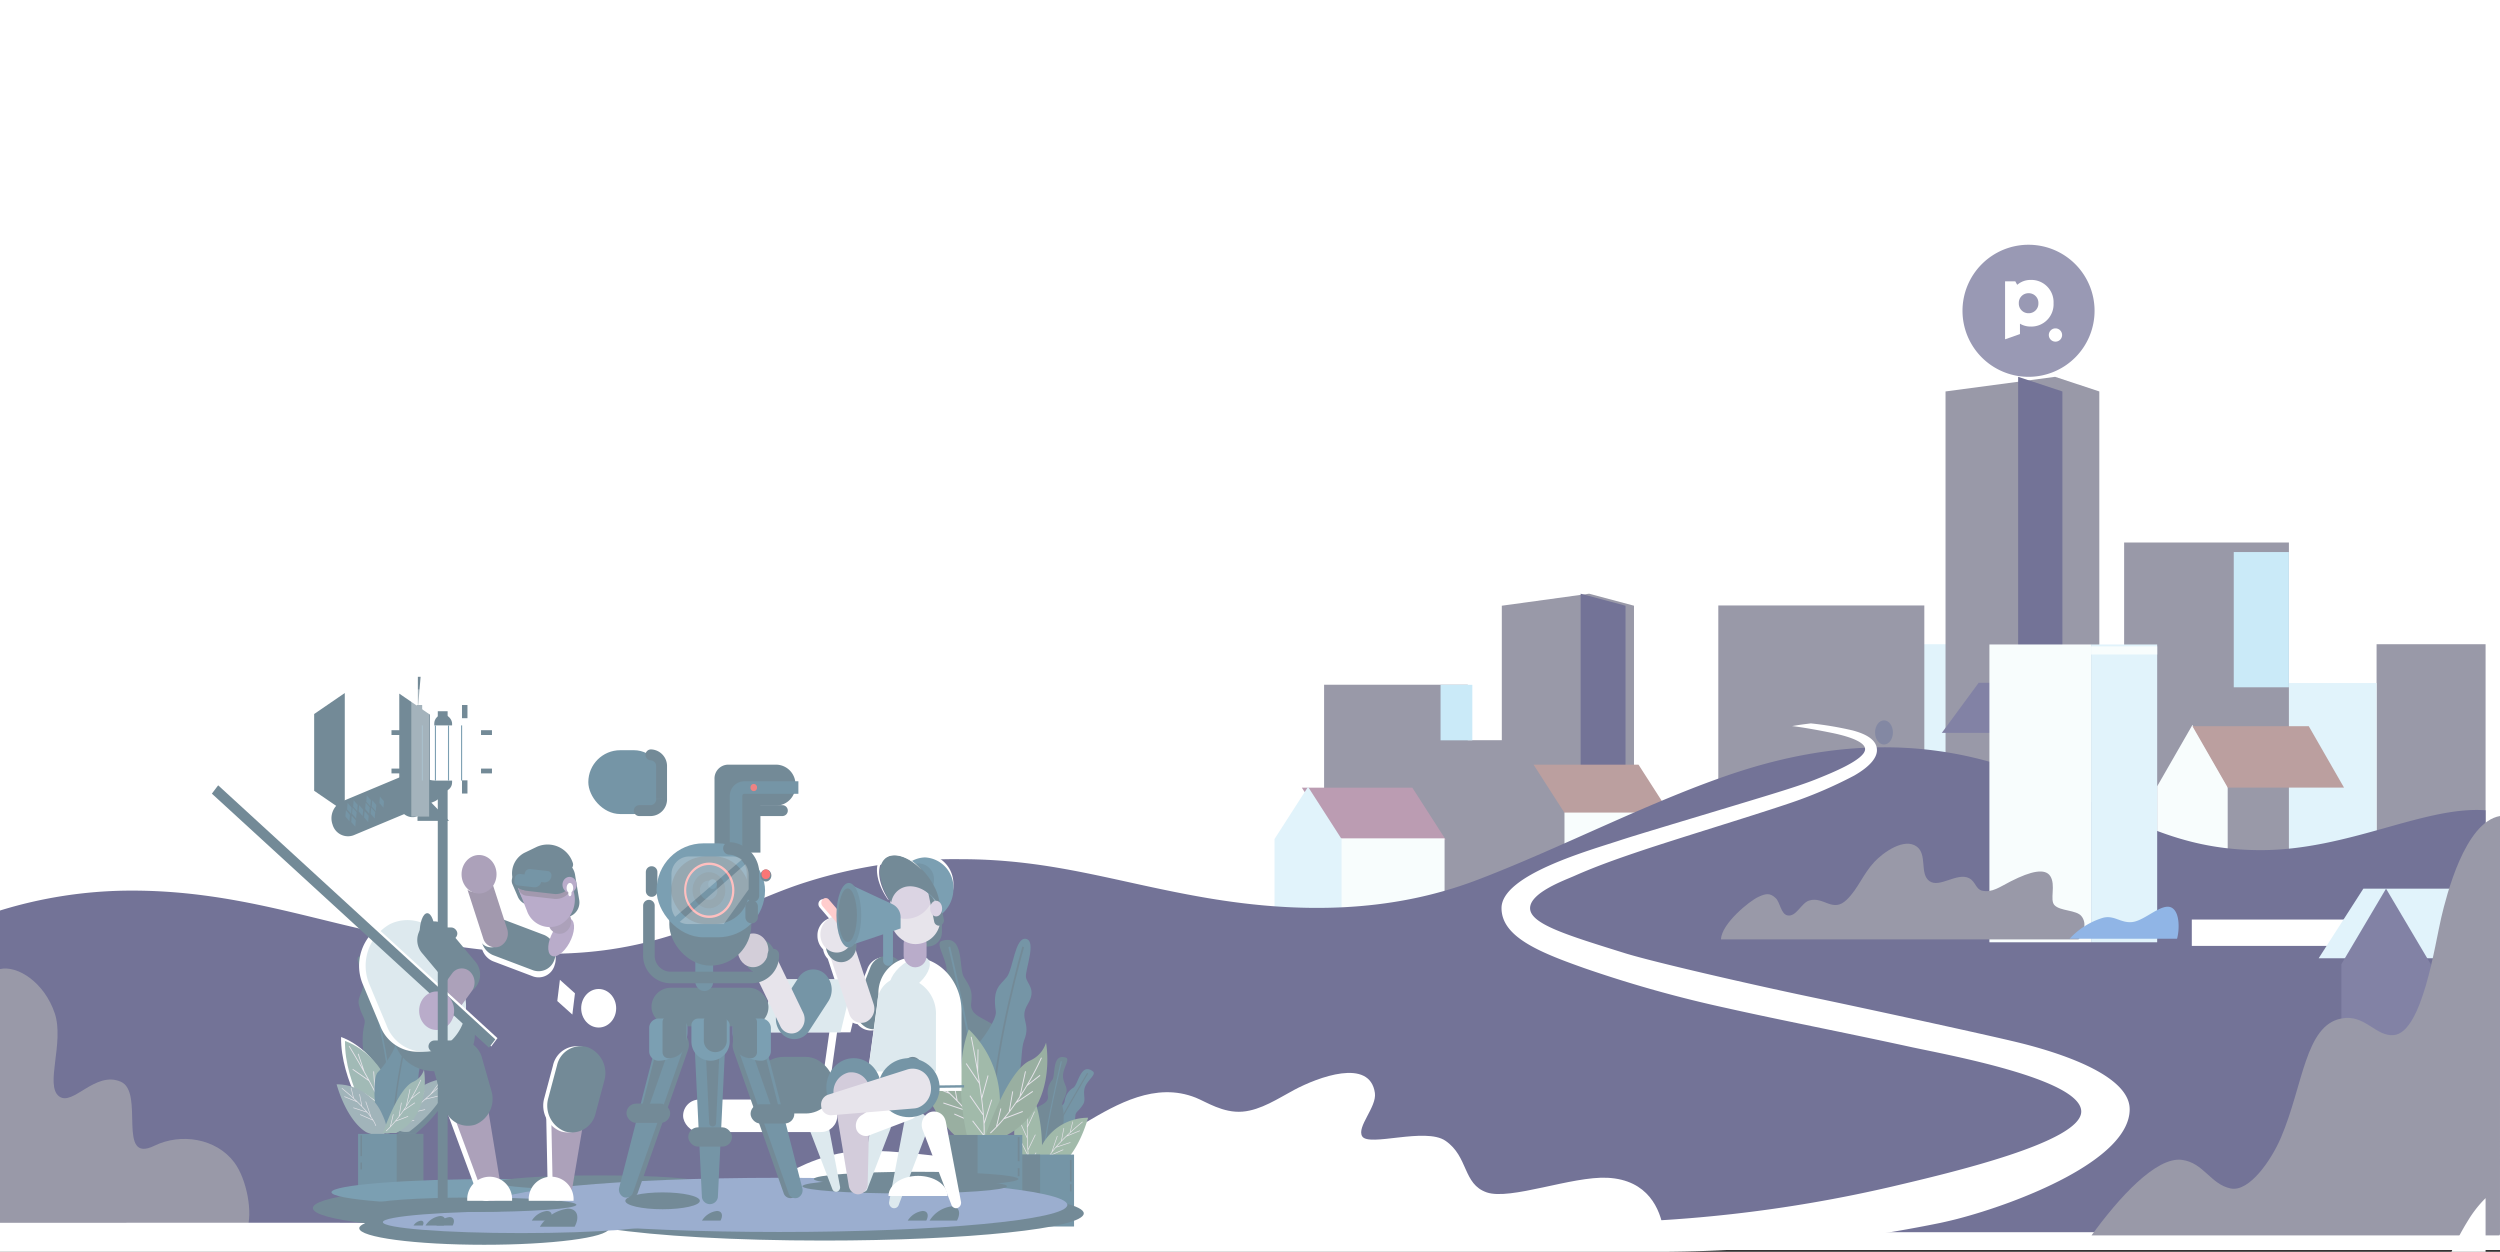 <svg xmlns="http://www.w3.org/2000/svg" width="400" height="200.292" viewBox="0 0 400 200.292">
  <rect x="0" y="0" width="400" height="200.292" fill="#333333" stroke="none"/>
  <defs>
    <linearGradient id="linear-gradient" x1="0.144" y1="0.845" x2="1.423" y2="-0.832" gradientUnits="objectBoundingBox">
      <stop offset="0" stop-color="#ec7b35"/>
      <stop offset="1" stop-color="#fa9c55"/>
    </linearGradient>
  </defs>
  <g id="Group_100972" transform="translate(-8434 -6514)">
    <rect id="Rectangle_8263" width="400" height="200" transform="translate(8434 6514)" fill="#fff"/>
    <g id="Group_100651" transform="translate(8434 6574.292)">
      <path id="Path_376775" d="M944.246,449.514v21.52H938.8v-8.88H915.811v45.81h49.583V449.514l-7.176-1.921Z" transform="translate(-703.956 -412.892)" fill="#464662"/>
      <path id="Path_376776" d="M1089.827,507.965h-7.176V447.593l7.176,1.921Z" transform="translate(-829.747 -412.892)" fill="#010143"/>
      <rect id="Rectangle_7884" width="5.084" height="8.88" transform="translate(230.488 49.279)" fill="#a0d9f2"/>
      <path id="Path_376777" d="M1075.6,561.765h-16.794l-5.092-7.93h16.794Z" transform="translate(-808.342 -491.775)" fill="#845151"/>
      <path id="Path_376778" d="M917.76,576.641H900.082l-5.36-8.347H912.4Z" transform="translate(-686.427 -502.557)" fill="#844c73"/>
      <rect id="Rectangle_7885" width="17.677" height="15.566" transform="translate(213.456 73.844)" fill="#f2fbfc"/>
      <path id="Path_376779" d="M878.993,568.293l-5.36,8.347v15.566h10.721V576.64Z" transform="translate(-669.705 -502.695)" fill="#c8e9f7"/>
      <rect id="Rectangle_7886" width="16.794" height="19.739" transform="translate(250.317 69.72)" fill="#f2fbfc"/>
      <rect id="Rectangle_7887" width="17.44" height="52.13" transform="translate(380.254 42.783)" fill="#464662"/>
      <rect id="Rectangle_7888" width="14.03" height="45.81" transform="translate(366.224 48.994)" fill="#c8e9f7"/>
      <rect id="Rectangle_7889" width="26.364" height="68.752" transform="translate(339.861 26.509)" fill="#464662"/>
      <rect id="Rectangle_7890" width="6.168" height="52.13" transform="translate(313.019 94.913) rotate(180)" fill="#c8e9f7"/>
      <path id="Path_376780" d="M1499.7,529.664l-5.643,9.824v24.744h11.285V539.487Z" transform="translate(-1148.91 -473.97)" fill="#f2fbfc"/>
      <rect id="Rectangle_7891" width="32.962" height="58.451" transform="translate(274.93 36.583)" fill="#464662"/>
      <path id="Path_376781" d="M1337.581,312.33l17.527-2.339,7.078,2.339v93.785h-24.6Z" transform="translate(-1026.296 -309.991)" fill="#464662"/>
      <path id="Path_376782" d="M1413.613,406.115h-7.078V309.991l7.078,2.339Z" transform="translate(-1083.633 -309.991)" fill="#010143"/>
      <path id="Path_376783" d="M1333.524,510.366h13.687l5.9-8.017h-13.687Z" transform="translate(-1022.837 -453.394)" fill="#1d1d5d"/>
      <path id="Path_376784" d="M1540.507,539.487H1521.9l-5.642-9.824h18.608Z" transform="translate(-1165.467 -473.768)" fill="#845151"/>
      <path id="Path_376785" d="M397.694,623.794v-67.51c-9.77-.727-21.929,6.375-35.978,6.375-16.349,0-24.141-7.767-40.466-13.239-13.948-4.675-28.354-4.083-43.1.7-13.41,4.349-28.407,12.226-41.886,17.341-13.978,5.305-28.645,5.3-42.961,2.882-14.336-2.421-24.679-6.236-39.571-6.236a78.3,78.3,0,0,0-26.2,4.151c-6.906,2.4-13.537,5.975-20.494,8.144-14.163,4.417-27.009,2.942-41.3.491-14.612-2.5-27.843-7.939-45.509-7.755A71.616,71.616,0,0,0,0,572.32v51.473Z" transform="translate(0 -486.929)" fill="#010143"/>
      <ellipse id="Ellipse_2151" cx="1.427" cy="1.933" rx="1.427" ry="1.933" transform="translate(300.013 54.966)" fill="#1e2859"/>
      <path id="Path_376786" d="M1189.557,389.244v0Z" transform="translate(-887.194 -348.587)" fill="url(#linear-gradient)"/>
      <path id="Path_376787" d="M11.266,2.084,15.674.258,5.031,4.666.622,6.492Z" transform="translate(301.17 35.092) rotate(-67.5)" fill="#fff"/>
      <rect id="Rectangle_7892" width="16.268" height="47.65" transform="translate(318.306 42.823)" fill="#f2fbfc"/>
      <rect id="Rectangle_7893" width="10.574" height="47.65" transform="translate(334.574 42.823)" fill="#c8e9f7"/>
      <rect id="Rectangle_7894" width="42.799" height="4.216" transform="translate(350.689 86.836)" fill="#fff"/>
      <path id="Path_376788" d="M1535.21,652.419h19.009l7.15-11.134h-19.01Z" transform="translate(-1164.223 -559.392)" fill="#c8e9f7"/>
      <rect id="Rectangle_7895" width="19.009" height="23.176" transform="translate(397.147 119.117) rotate(180)" fill="#f2fbfc"/>
      <path id="Path_376789" d="M1617.146,641.284l7.15,12.08v25.144H1610V653.364Z" transform="translate(-1235.379 -559.392)" fill="#1d1d5d"/>
      <path id="Path_376790" d="M1509.034,603.794c-5.644.977-8.576,12.777-9.393,16.228-1,4.223-3.025,18.362-7.572,18.82-2.939.3-4.615-3.408-8.457-2.643-5.76,1.146-6.049,10.6-9.6,18.983-1.567,3.7-5.12,8.828-8.08,8.2-3.221-.678-4.308-4.111-7.785-4.573-4.1-.545-10.07,6.008-14.466,12.082h65.243l.108-.158Z" transform="translate(-1109.034 -533.523)" fill="#464662"/>
      <path id="Path_376791" d="M1250.2,619.1c.792-.888,1.42-2.532.466-3.72-.813-1.013-3.41-.786-4.321-1.767-.788-.849.263-3.2-.668-4.642-.816-1.261-3-.849-6.325.841-1.754.891-2.981,1.848-4.562,1.494-1.065-.239-1.039-1.473-2.107-2.006-1.928-.962-4.74,1.637-6.348.464-1.586-1.157-.3-4.243-2.007-5.506-2.01-1.486-5.375.919-6.8,2.449-1.838,1.974-2.585,4.268-4.4,6.03-2.266,2.2-3.667-.57-6.021.143-1.283.389-2.062,2.678-3.485,2.376-1.046-.222-1.164-2.085-1.855-2.744-.937-.894-1.579-.76-2.768-.224-1.445.651-5.93,4.3-6.006,6.811Z" transform="translate(-917.636 -529.089)" fill="#464662"/>
      <path id="Path_376792" d="M1684.749,837.584v-8.591a18.466,18.466,0,0,0-2.763,3.507,42.142,42.142,0,0,0-2.7,5.084Z" transform="translate(-1287.055 -697.584)" fill="#fff"/>
      <path id="Path_376793" d="M1456.141,648.128c.367-1.252.509-4.136-.8-4.933-1.561-.953-4.3,2.053-6.389,2.269-1.862.193-2.921-1.211-4.761-.654a12.066,12.066,0,0,0-5.237,3.318Z" transform="translate(-1107.815 -558.225)" fill="#367ad1"/>
      <rect id="Rectangle_7896" width="10.574" height="1.302" transform="translate(345.148 44.43) rotate(180)" fill="#f2fbfc"/>
      <rect id="Rectangle_7897" width="8.824" height="21.639" transform="translate(357.4 28.037)" fill="#a0d9f2"/>
      <path id="Path_376794" d="M667.68,773.61c-.537-3.145-2.4-7.891-8.947-8.22-5.661-.284-15.556,3.637-19.318,2.338-3.857-1.332-2.9-5.716-6.609-8.262-3.206-2.2-12.269,1.021-13.319-.71-.919-1.514,2.348-4.689,2.034-6.928-.8-5.674-9.117-2.529-12.946-.485-2.5,1.336-5.285,3.219-8.236,3.464-3.1.258-5.828-1.571-7.464-2.226-6.465-2.589-12.684,1.065-17.564,3.923-6.383,3.738-13.36,6.409-21.1,5.694-4.024-.372-11.963-1.565-16.829-.953-9.4,1.183-17.774,8.492-20.485,12.365Z" transform="translate(-401.536 -637.237)" fill="#fff"/>
      <path id="Path_376795" d="M39.482,725.685c1.025-2.616.025-8.1-2-10.8-2.93-3.9-8.609-4.705-12.772-2.664-6.128,3.006-1.495-8.549-5.38-10.24-4.118-1.793-7.676,4-9.879,2.338-2.312-1.745.881-8.626-.695-13.3-1.641-4.869-5.88-7.691-8.758-7.067v41.736Z" transform="translate(0 -589.199)" fill="#464662"/>
      <path id="Path_376796" d="M1057.816,658.328a.115.115,0,0,0,0-.027v0C1057.814,658.313,1057.815,658.32,1057.816,658.328Z" transform="translate(-810.352 -572.494)" fill="#fff"/>
      <path id="Path_376797" d="M322.682,598.857c-5.043-1.22-22.634-5.059-32.9-7.212-10.375-2.175-25.527-5.686-29.817-7.027-9.143-2.859-15.151-4.647-15.151-7.194,0-2.484,5.5-4.458,7.045-5.145,3.48-1.548,7.042-2.8,10.605-4,6.4-2.144,17.109-5.376,23.511-7.524a70.019,70.019,0,0,0,10.7-4.548c2.7-1.553,3.637-2.947,3.637-4.062,0-1.885-2.277-2.724-3.876-3.158a53.839,53.839,0,0,0-6.7-1.13c-1.05.131-1.94.241-2.994.434,2.1.249,4.7.755,6.188,1.054,1.47.295,5.484,1.184,5.484,2.637,0,1.668-5.362,3.822-7.967,4.862-2.63,1.049-6.917,2.331-12.837,4.122-7.391,2.236-16.034,4.816-18.274,5.559-5.022,1.665-19.093,5.557-19.093,10.888,0,4.544,5.88,7,13.083,9.549a197.33,197.33,0,0,0,22.958,6.45c8.546,1.921,18.205,3.772,29.4,6.212,5.563,1.212,27.231,5.094,27.315,10.308.079,4.888-20.7,9.786-30.277,12.035a222.788,222.788,0,0,1-51.6,5.8c-57.515,0-204.987-.012-251.122-.006v4.642H266.751a228.745,228.745,0,0,0,43.771-4.636c1.03-.226,1.939-.441,2.714-.643,9.519-2.47,27.513-9.364,27.513-17.526C340.748,604.077,329.358,600.472,322.682,598.857ZM336,609.791a.184.184,0,0,1,.005-.049C336,609.759,336,609.775,336,609.791Z" transform="translate(0 -492.408)" fill="#fff"/>
      <g id="Group_100622" transform="translate(53.851 92.564)">
        <g id="Group_100613" transform="translate(3.353)">
          <path id="Path_376798" d="M228.071,377.253c-1,.308.5,2.219.63,3.884s-1.063,2.62-.756,3.884c.5,2.05,1.149,2.11.881,3.19-.756,3.051.126,7.074,1.511,10.819s3.274,6.1,3.4,2.5,2.9-11.373,1.637-12.483-3.526-1.387-3.274-3.19-.252-2.358-1.007-3.606S231.219,376.282,228.071,377.253Z" transform="translate(-227.73 -377.123)" fill="#022c43"/>
          <g id="Group_100612" transform="translate(1.227 0.928)">
            <path id="Path_376799" d="M241.245,403.142c-.373-4.651-3.74-19.111-3.774-19.257l.244-.069c.034.146,3.407,14.628,3.781,19.3Z" transform="translate(-237.471 -383.816)" fill="#053f5e"/>
          </g>
        </g>
        <path id="Path_376800" d="M214.674,469.853c-1.793-7.675-7.867-9.548-7.867-9.548-.1,7.071,4.936,14.231,4.936,14.231S216.467,477.528,214.674,469.853Z" transform="translate(-206.087 -447.236)" fill="#fff"/>
        <g id="Group_100614" transform="translate(1.348 13.698)">
          <path id="Path_376801" d="M211.807,464.305s6.074,1.872,7.867,9.548-2.931,4.683-2.931,4.683S211.707,471.376,211.807,464.305Z" transform="translate(-211.805 -464.305)" fill="#55827b"/>
          <path id="Path_376802" d="M222.339,480.44l-.111-3.485-.126,0,.1,3.2c-.367-.87-.823-1.825-1.315-2.791l-.231-3.315-.126.011.21,3.019c-.522-1.014-1.077-2.032-1.6-2.969l-.967-2.883-.118.048.755,2.251c-1.1-1.93-2-3.4-2.1-3.55l-.1.078c.03.049,1.525,2.475,3.055,5.281l-2.4-1.678-.068.117,2.611,1.826c.652,1.2,1.3,2.464,1.839,3.628l-2.448-1.64-.065.119,2.572,1.722.019-.034a21.025,21.025,0,0,1,.977,2.471l-2.007-1.2-.06.122,2.123,1.271a5.148,5.148,0,0,1,.179.872l.125-.015a9.843,9.843,0,0,0-.741-2.479Z" transform="translate(-216.004 -469.193)" fill="#d4cedb"/>
        </g>
        <g id="Group_100616" transform="translate(6.058 3.724)">
          <path id="Path_376803" d="M250.368,427.844c-1.1-.692-1.637-7.906-.63-8.877s3.07-3.892,2.9-4.993c-.5-3.19.63-3.606,1.511-4.716s1.133-5.548,2.644-5.271-.126,4.3,0,5.271,1.511,1.664.252,3.745.5,2.5-.5,4.993c-.44,1.09-.252,3.329-.755,4.854S252.131,428.953,250.368,427.844Z" transform="translate(-249.205 -403.975)" fill="#053f5e"/>
          <g id="Group_100615" transform="translate(2.962 1.08)">
            <path id="Path_376804" d="M272.981,433.43l-.252-.014c.41-8.674,4.088-21.525,4.125-21.654l.24.084C277.057,411.974,273.389,424.792,272.981,433.43Z" transform="translate(-272.729 -411.762)" fill="#022c43"/>
          </g>
        </g>
        <path id="Path_376805" d="M279.854,516.049c-2.995,4.85.976,4.07.976,4.07s5.136-3.6,6.674-8.548A8.729,8.729,0,0,0,279.854,516.049Z" transform="translate(-268.96 -490.988)" fill="#022c43"/>
        <g id="Group_100617" transform="translate(9.524 19.659)">
          <path id="Path_376806" d="M285.5,505.571a8.729,8.729,0,0,0-7.65,4.478c-2.995,4.85.976,4.07.976,4.07S283.965,510.523,285.5,505.571Z" transform="translate(-276.736 -505.565)" fill="#557882"/>
          <path id="Path_376807" d="M283.618,513.888l.87-2.4.087.038-.8,2.2c.453-.5.988-1.044,1.55-1.581l.915-2.245.085.042-.833,2.044c.594-.562,1.212-1.118,1.791-1.625l1.329-1.741.071.066-1.038,1.359c1.2-1.041,2.167-1.813,2.268-1.893l.055.083c-.032.026-1.625,1.3-3.329,2.835l2.053-.506.02.1-2.234.551c-.728.658-1.467,1.357-2.106,2.019l2.078-.466.019.1-2.182.49-.006-.029a14.257,14.257,0,0,0-1.243,1.451l1.671-.283.014.1-1.768.3a3.566,3.566,0,0,0-.323.558l-.084-.045a6.761,6.761,0,0,1,1.08-1.522Z" transform="translate(-281.819 -507.798)" fill="#d4cedb"/>
        </g>
        <g id="Group_100618" transform="translate(0 20.628)">
          <path id="Path_376808" d="M201.1,512.1a7.917,7.917,0,0,1,7.285,4.771c2.467,5.1-2.471,2.918-2.471,2.918S202.982,518.451,201.1,512.1Z" transform="translate(-201.099 -512.094)" fill="#557882"/>
          <path id="Path_376809" d="M213.09,522.29a5.474,5.474,0,0,0-.774-1.4l-.851-2.5-.084.035.758,2.225a17.553,17.553,0,0,0-1.289-1.481l-.373-1.962-.088.02.347,1.823c-.406-.417-.821-.815-1.211-1.174l-.4-1.664-.087.025.367,1.529c-.94-.859-1.706-1.471-1.783-1.532l-.053.08c.022.018,1.089.872,2.281,2l-1.834-.752-.031.093,2.055.843h0c.5.48,1.006,1,1.463,1.528l-2.05-.679-.026.095,2.2.728a11.363,11.363,0,0,1,.851,1.12l-1.941-.851-.033.092,2.068.907a4.29,4.29,0,0,1,.431.88Z" transform="translate(-206.755 -515.642)" fill="#d4cedb"/>
        </g>
        <g id="Group_100619" transform="translate(7.409 18.302)">
          <path id="Path_376810" d="M259.94,506.19s2.323-6.968,4.794-8.165a3.1,3.1,0,0,0,1.779-1.96s1.384,7.185-4.448,10.125Z" transform="translate(-259.94 -496.065)" fill="#55827b"/>
          <path id="Path_376811" d="M269.449,509.642l-.057-.089-1.23.959a30.529,30.529,0,0,0,1.451-2.8l-.089-.047a32.162,32.162,0,0,1-2.186,4l.549-2.494-.1-.026-.607,2.758c-.315.482-.658.976-1.026,1.465l.346-2.022-.1-.02-.378,2.214c-.39.509-.806,1.01-1.247,1.486l.436-1.825-.1-.028-.478,2c-.209.22-.423.435-.643.641l.064.083a17.613,17.613,0,0,0,1.448-1.547l2.045-.784-.032-.1-1.873.718c.42-.514.813-1.042,1.175-1.565l1.827-1.232-.052-.093-1.613,1.088c.379-.559.723-1.108,1.027-1.622Z" transform="translate(-263.49 -506.059)" fill="#d4cedb"/>
        </g>
        <rect id="Rectangle_7899" width="9.444" height="11.096" transform="translate(12.887 39.66) rotate(-180)" fill="#053f5e"/>
        <rect id="Rectangle_7900" width="4.281" height="11.096" transform="translate(13.894 39.66) rotate(-180)" fill="#022c43"/>
        <g id="Group_100620" transform="translate(3.821 28.792)">
          <rect id="Rectangle_7901" width="0.252" height="3.329" fill="#022c43"/>
        </g>
        <g id="Group_100621" transform="translate(3.821 33.142)">
          <rect id="Rectangle_7902" width="0.252" height="1.11" fill="#022c43"/>
        </g>
      </g>
      <g id="Group_100631" transform="translate(161.979 108.831)">
        <g id="Group_100624" transform="translate(3.83 1.936)">
          <path id="Path_376812" d="M907.615,514.253c.608.462-.8,1.363-1.239,2.45s.164,2.032-.308,2.8c-.766,1.251-1.216,1.125-1.263,1.92-.133,2.244-1.571,4.723-3.289,6.888s-3.483,3.268-2.81.812.443-8.384,1.522-8.809,2.662-.034,2.871-1.31a2.906,2.906,0,0,1,1.435-2.167C905.3,516.193,905.7,512.8,907.615,514.253Z" transform="translate(-898.56 -513.894)" fill="#053f5e"/>
          <g id="Group_100623" transform="translate(1.532 0.607)">
            <path id="Path_376813" d="M907.478,529.138l-.163-.08c1.233-3.046,6.543-11.922,6.6-12.012l.149.109C914.007,517.244,908.705,526.107,907.478,529.138Z" transform="translate(-907.314 -517.046)" fill="#022c43"/>
          </g>
        </g>
        <g id="Group_100626" transform="translate(3.127)">
          <path id="Path_376814" d="M899.97,503.943c.711.219-.358,1.578-.447,2.761s.756,1.862.537,2.761c-.354,1.458-.817,1.5-.627,2.268.537,2.169-.09,5.029-1.074,7.691s-2.328,4.339-2.417,1.775-2.059-8.086-1.164-8.875,2.507-.986,2.328-2.268a3.11,3.11,0,0,1,.716-2.564C898.359,506.605,897.732,503.252,899.97,503.943Z" transform="translate(-894.545 -503.85)" fill="#022c43"/>
          <g id="Group_100625" transform="translate(1.934 0.66)">
            <path id="Path_376815" d="M905.777,521.014,905.6,521c.266-3.323,2.664-13.619,2.688-13.723l.173.049C908.436,507.427,906.042,517.708,905.777,521.014Z" transform="translate(-905.599 -507.274)" fill="#053f5e"/>
          </g>
        </g>
        <g id="Group_100627" transform="translate(3.701 9.71)">
          <path id="Path_376816" d="M906.244,554.24a8.355,8.355,0,0,0-7.689,5.035c-2.6,5.381,2.608,3.079,2.608,3.079S904.256,560.944,906.244,554.24Z" transform="translate(-897.825 -554.236)" fill="#558266"/>
          <path id="Path_376817" d="M907.724,563.778a5.77,5.77,0,0,1,.816-1.478l.9-2.638.089.037-.8,2.348a18.515,18.515,0,0,1,1.36-1.563l.394-2.071.093.021-.366,1.924c.429-.44.867-.86,1.279-1.239l.421-1.756.092.027L911.613,559c.993-.907,1.8-1.553,1.881-1.617l.056.085c-.023.019-1.15.92-2.407,2.116l1.935-.794.033.1-2.169.89h0c-.524.506-1.062,1.058-1.545,1.613l2.163-.716.027.1-2.322.769a11.992,11.992,0,0,0-.9,1.182l2.048-.9.035.1-2.182.957a4.531,4.531,0,0,0-.455.929Z" transform="translate(-905.992 -556.761)" fill="#d4cedb"/>
        </g>
        <g id="Group_100628" transform="translate(0.317 4.956)">
          <path id="Path_376818" d="M880.845,529.565A11.9,11.9,0,0,0,878.923,540c1.671,6.281,3.876,1.96,3.876,1.96S883.628,534.537,880.845,529.565Z" transform="translate(-878.48 -529.565)" fill="#558266"/>
          <path id="Path_376819" d="M885.028,544.211l-1.258-2.525.091-.055,1.155,2.318c-.073-.788-.116-1.678-.137-2.592l-1.107-2.46.093-.051,1.008,2.24c-.019-.963-.015-1.943,0-2.852l-.419-2.5.1-.021.327,1.949c.04-1.88.119-3.343.127-3.495l.1.007c0,.049-.133,2.466-.143,5.169l1.06-2.307.093.052-1.153,2.51c0,1.157.021,2.354.086,3.43l1.109-2.3.092.054-1.164,2.418-.027-.015a18.027,18.027,0,0,0,.254,2.208l.964-1.786.089.058-1.019,1.89a4.2,4.2,0,0,0,.208.7l-.094.048a8.233,8.233,0,0,1-.424-2.1Z" transform="translate(-882.845 -533.283)" fill="#d4cedb"/>
        </g>
        <rect id="Rectangle_7903" width="9.796" height="11.509" transform="translate(9.869 27.118) rotate(-180)" fill="#053f5e"/>
        <rect id="Rectangle_7904" width="4.441" height="11.509" transform="translate(4.441 27.118) rotate(-180)" fill="#022c43"/>
        <g id="Group_100629" transform="translate(9.214 16.472)">
          <rect id="Rectangle_7905" width="0.261" height="3.453" fill="#022c43"/>
        </g>
        <g id="Group_100630" transform="translate(9.214 20.356)">
          <rect id="Rectangle_7906" width="0.261" height="1.151" fill="#022c43"/>
        </g>
      </g>
      <g id="Group_100641" transform="translate(146.579 89.906)">
        <g id="Group_100633" transform="translate(3.743 0.185)">
          <path id="Path_376820" d="M791.126,386.274c-1.159.358.584,2.574.73,4.5s-1.233,3.038-.876,4.5c.578,2.377,1.332,2.447,1.022,3.7-.876,3.538.146,8.2,1.752,12.546s3.8,7.077,3.943,2.9,3.359-13.189,1.9-14.476-4.089-1.608-3.8-3.7-.292-2.734-1.168-4.182S794.776,385.148,791.126,386.274Z" transform="translate(-790.73 -386.123)" fill="#022c43"/>
          <g id="Group_100632" transform="translate(1.422 1.077)">
            <path id="Path_376821" d="M804.848,415.227c-.432-5.393-4.337-22.162-4.377-22.331l.283-.08c.039.169,3.951,16.964,4.385,22.383Z" transform="translate(-800.471 -392.816)" fill="#053f5e"/>
          </g>
        </g>
        <g id="Group_100634" transform="translate(0 20.182)">
          <path id="Path_376822" d="M765.1,498.684s7.812-.531,11.813,7.735-4.006,4.731-4.006,4.731S768.152,508.984,765.1,498.684Z" transform="translate(-765.099 -498.677)" fill="#466f55"/>
          <path id="Path_376823" d="M783.1,514.29a8.874,8.874,0,0,0-1.254-2.271l-1.38-4.052-.137.056,1.228,3.607a28.465,28.465,0,0,0-2.09-2.4l-.605-3.181-.143.033.562,2.956c-.658-.676-1.332-1.321-1.964-1.9l-.647-2.7-.141.041.594,2.479c-1.525-1.393-2.766-2.386-2.89-2.485l-.086.13c.036.029,1.767,1.413,3.7,3.25l-2.973-1.22-.051.151,3.333,1.367v0c.805.778,1.631,1.625,2.373,2.478l-3.323-1.1-.042.154,3.567,1.181a18.455,18.455,0,0,1,1.38,1.816l-3.147-1.38-.054.15,3.353,1.47a6.944,6.944,0,0,1,.7,1.427Z" transform="translate(-772.826 -503.511)" fill="#d4cedb"/>
        </g>
        <g id="Group_100636" transform="translate(8.777)">
          <path id="Path_376824" d="M826.553,412.655c-1.274-.8-1.9-9.168-.73-10.294s3.56-4.513,3.358-5.79c-.584-3.7.73-4.182,1.752-5.469s1.314-6.434,3.066-6.112-.146,4.986,0,6.112,1.752,1.93.292,4.343.584,2.9-.584,5.79c-.51,1.264-.292,3.86-.876,5.629S828.6,413.941,826.553,412.655Z" transform="translate(-825.205 -384.975)" fill="#053f5e"/>
          <g id="Group_100635" transform="translate(3.435 1.252)">
            <path id="Path_376825" d="M849.021,417.89l-.292-.017c.476-10.058,4.74-24.961,4.783-25.111l.278.1C853.748,393.008,849.494,407.873,849.021,417.89Z" transform="translate(-848.729 -392.762)" fill="#022c43"/>
          </g>
        </g>
        <g id="Group_100637" transform="translate(7.135 14.501)">
          <path id="Path_376826" d="M815.244,464.623a16.276,16.276,0,0,1,4.838,13.97c-1,9.124-4.961,3.7-4.961,3.7S812.426,472.214,815.244,464.623Z" transform="translate(-813.959 -464.623)" fill="#558266"/>
          <path id="Path_376827" d="M822.536,485.866l1.216-3.816-.138-.053-1.117,3.5c-.063-1.11-.189-2.354-.35-3.626l1.021-3.688-.14-.047-.93,3.358c-.175-1.338-.384-2.7-.593-3.952l.06-3.563-.146,0-.047,2.782c-.447-2.595-.861-4.6-.9-4.809l-.142.036c.014.066.7,3.383,1.276,7.125l-1.949-2.928-.118.1,2.121,3.186c.243,1.6.461,3.266.6,4.774l-2.016-2.909-.116.1,2.117,3.056.034-.028a25.393,25.393,0,0,1,.108,3.124l-1.707-2.231-.111.1,1.806,2.36a6,6,0,0,1-.142,1.025l.141.042a11.7,11.7,0,0,0,.149-3.022Z" transform="translate(-818.722 -470.774)" fill="#d4cedb"/>
        </g>
        <g id="Group_100638" transform="translate(11.075 16.626)">
          <path id="Path_376828" d="M840.94,493.023s3.432-10.294,7.082-12.063a4.573,4.573,0,0,0,2.628-2.9s2.044,10.616-6.571,14.958Z" transform="translate(-840.94 -478.065)" fill="#466f55"/>
          <path id="Path_376829" d="M854.163,495.764l-.084-.131-1.817,1.418a45.184,45.184,0,0,0,2.144-4.132l-.132-.069a47.461,47.461,0,0,1-3.229,5.909l.811-3.684-.142-.038-.9,4.074c-.465.712-.972,1.442-1.515,2.164l.51-2.988-.144-.03-.559,3.271c-.576.752-1.191,1.493-1.842,2.195l.645-2.7-.141-.041-.706,2.953c-.309.326-.626.643-.95.947l.095.123a26.007,26.007,0,0,0,2.139-2.285l3.021-1.158-.048-.152-2.768,1.061c.62-.759,1.2-1.54,1.736-2.313l2.7-1.82-.076-.137-2.384,1.607c.56-.826,1.068-1.637,1.517-2.4Z" transform="translate(-845.359 -490.471)" fill="#d4cedb"/>
        </g>
        <rect id="Rectangle_7907" width="10.952" height="12.867" transform="translate(6.037 31.397)" fill="#053f5e"/>
        <rect id="Rectangle_7908" width="4.965" height="12.867" transform="translate(4.869 31.397)" fill="#022c43"/>
        <g id="Group_100639" transform="translate(16.258 31.737)">
          <rect id="Rectangle_7909" width="0.292" height="3.86" fill="#022c43"/>
        </g>
        <g id="Group_100640" transform="translate(16.258 36.705)">
          <rect id="Rectangle_7910" width="0.292" height="1.287" fill="#022c43"/>
        </g>
      </g>
      <path id="Path_376830" d="M261.168,643.065c-15.185,0-28.468.85-35.735,2.119-3.881-1.081-12.2-1.828-21.83-1.828-13.345,0-24.163,1.433-24.163,3.2,0,.969,3.243,1.836,8.368,2.424-.613.254-.945.525-.945.806,0,1.462,8.945,2.648,19.978,2.648,10.837,0,19.659-1.144,19.969-2.57,7.5,1.144,20.088,1.895,34.359,1.895,22.983,0,41.614-1.947,41.614-4.348S284.151,643.065,261.168,643.065Z" transform="translate(-129.379 -513.561)" fill="#022c43"/>
      <ellipse id="Ellipse_2152" cx="26.769" cy="2.12" rx="26.769" ry="2.12" transform="translate(53.035 128.348)" fill="#115173"/>
      <ellipse id="Ellipse_2153" cx="16.359" cy="1.156" rx="16.359" ry="1.156" transform="translate(79.573 127.77)" fill="#022c43"/>
      <path id="Path_376831" d="M46.1,0C71.564,0,92.2,1.941,92.2,4.335S71.564,8.67,46.1,8.67,0,6.729,0,4.335,20.641,0,46.1,0Z" transform="translate(78.574 128.155)" fill="#4a6ca9"/>
      <ellipse id="Ellipse_2154" cx="16.359" cy="1.156" rx="16.359" ry="1.156" transform="translate(130.217 127.192)" fill="#022c43"/>
      <ellipse id="Ellipse_2155" cx="22.133" cy="1.753" rx="22.133" ry="1.753" transform="translate(61.259 133.496)" fill="#4a6ca9"/>
      <ellipse id="Ellipse_2156" cx="16.359" cy="1.156" rx="16.359" ry="1.156" transform="translate(128.389 128.348)" fill="#022c43"/>
      <ellipse id="Ellipse_2157" cx="16.359" cy="1.156" rx="16.359" ry="1.156" transform="translate(59.509 131.312)" fill="#022c43"/>
      <path id="Path_376832" d="M834.431,651.607c.459-.86.213-1.542-.579-1.542a3.3,3.3,0,0,0-2.387,1.542Z" transform="translate(-686.226 -516.604)" fill="#022c43"/>
      <path id="Path_376833" d="M552.43,651.607c.459-.86.213-1.542-.579-1.542a3.3,3.3,0,0,0-2.387,1.542Z" transform="translate(-437.146 -516.604)" fill="#022c43"/>
      <path id="Path_376834" d="M400.43,651.607c.459-.86.213-1.542-.579-1.542a3.3,3.3,0,0,0-2.387,1.542Z" transform="translate(-312.37 -516.604)" fill="#022c43"/>
      <path id="Path_376835" d="M295.059,656.416c.4-.752.186-1.349-.506-1.349a2.886,2.886,0,0,0-2.088,1.349Z" transform="translate(-222.629 -520.626)" fill="#022c43"/>
      <path id="Path_376836" d="M272.948,658.836c.229-.43.106-.771-.289-.771a1.65,1.65,0,0,0-1.193.771Z" transform="translate(-205.303 -523.046)" fill="#022c43"/>
      <path id="Path_376837" d="M285.384,655.708c.451-.846.21-1.517-.57-1.517a3.247,3.247,0,0,0-2.349,1.517Z" transform="translate(-214.379 -519.92)" fill="#022c43"/>
      <path id="Path_376838" d="M410.025,650.956c.86-1.612.4-2.891-1.085-2.891a6.187,6.187,0,0,0-4.475,2.891Z" transform="translate(-318.082 -514.973)" fill="#022c43"/>
      <path id="Path_376839" d="M855.845,648.525c.677-1.27.315-2.277-.855-2.277a4.873,4.873,0,0,0-3.525,2.277Z" transform="translate(-702.727 -513.524)" fill="#022c43"/>
      <path id="Path_376840" d="M503.223,559.6l-5.014-13.556a3.317,3.317,0,0,1,1.593-4.167,2.818,2.818,0,0,1,3.783,1.755,3.655,3.655,0,0,1,.168.634l2.378,14.4a1.672,1.672,0,0,1-1.225,1.95A1.5,1.5,0,0,1,503.223,559.6Z" transform="translate(-426.811 -428.77)" fill="#fff"/>
      <path id="Path_376841" d="M409.961,353.293a4.232,4.232,0,0,0-5.767-2.483l-1.982.956a3.64,3.64,0,0,0-1.893,3.8,1.39,1.39,0,0,0-.027,1.156l.815,1.882a2.225,2.225,0,0,0,3.084,1.2,1.589,1.589,0,0,0,.65-2.023l-.391-.9,5.111-2.465A.89.89,0,0,0,409.961,353.293Z" transform="translate(-318.724 -275.757)" fill="#fff"/>
      <path id="Path_376842" d="M436.588,556.156l-.3-14.634a3.077,3.077,0,0,1,2.835-3.269,3.044,3.044,0,0,1,2.968,3.123,3.738,3.738,0,0,1-.048.658l-2.432,14.391a1.539,1.539,0,0,1-1.775,1.342A1.64,1.64,0,0,1,436.588,556.156Z" transform="translate(-348.952 -426.033)" fill="#fff"/>
      <path id="Path_376843" d="M441.588,556.156l-.3-14.634a3.077,3.077,0,0,1,2.835-3.269,3.044,3.044,0,0,1,2.968,3.123,3.72,3.72,0,0,1-.048.658l-2.432,14.391a1.539,1.539,0,0,1-1.775,1.342A1.64,1.64,0,0,1,441.588,556.156Z" transform="translate(-353.148 -426.033)" fill="#685582"/>
      <path id="Path_376844" d="M426.629,623.919a3.592,3.592,0,1,0-7.164,0Z" transform="translate(-334.863 -492.08)" fill="#fff"/>
      <path id="Path_376845" d="M3.868,0a4.426,4.426,0,0,1,4.083,4.42l.134,5.338a3.9,3.9,0,0,1-3.867,4.2A4.426,4.426,0,0,1,.136,9.543L0,4.2A3.9,3.9,0,0,1,3.868,0Z" transform="translate(89.66 106.163) rotate(16.39)" fill="#fff"/>
      <path id="Path_376846" d="M2.257,0l.911.044A2.683,2.683,0,0,1,5.649,2.572a2.134,2.134,0,0,1-2.254,2.3l-.911-.044A2.683,2.683,0,0,1,0,2.3,2.134,2.134,0,0,1,2.257,0Z" transform="translate(65.047 63.966) rotate(39.447)" fill="#022c43"/>
      <path id="Path_376847" d="M3,0l3.87.063A2.391,2.391,0,0,1,9.3,2.286a3.7,3.7,0,0,1-3.948,3.6L2.067,5.834A2.012,2.012,0,0,1,.022,3.963L0,2.737A2.81,2.81,0,0,1,3,0Z" transform="translate(91.493 76.857) rotate(79.68)" fill="#022c43"/>
      <path id="Path_376848" d="M1.835,0,4.25.089A1.588,1.588,0,0,1,5.8,1.547h0A2.224,2.224,0,0,1,3.383,3.813l-2.05-.075a1.337,1.337,0,0,1-1.3-1.227L0,1.723A1.691,1.691,0,0,1,1.835,0Z" transform="translate(84.798 78.392) rotate(64.496)" fill="#022c43"/>
      <path id="Path_376849" d="M2.658,0l6.9.213A3.069,3.069,0,0,1,12.38,3.257,2.659,2.659,0,0,1,9.724,6.13l-6.9-.213A3.069,3.069,0,0,1,0,2.875,2.659,2.659,0,0,1,2.658,0Z" transform="matrix(0.946, 0.325, -0.325, 0.946, 78.1, 86.981)" fill="#fff"/>
      <path id="Path_376850" d="M2.658,0l6.9.213A3.069,3.069,0,0,1,12.38,3.257,2.659,2.659,0,0,1,9.724,6.13l-6.9-.213A3.069,3.069,0,0,1,0,2.875,2.659,2.659,0,0,1,2.658,0Z" transform="matrix(0.946, 0.325, -0.325, 0.946, 78.1, 85.997)" fill="#022c43"/>
      <path id="Path_376851" d="M508.223,559.6l-5.014-13.556a3.316,3.316,0,0,1,1.593-4.167,2.818,2.818,0,0,1,3.783,1.755,3.65,3.65,0,0,1,.168.634l2.378,14.4a1.672,1.672,0,0,1-1.225,1.95A1.5,1.5,0,0,1,508.223,559.6Z" transform="translate(-430.936 -428.77)" fill="#685582"/>
      <path id="Path_376852" d="M3.868,0a4.426,4.426,0,0,1,4.083,4.42l.134,5.338a3.9,3.9,0,0,1-3.867,4.2A4.426,4.426,0,0,1,.136,9.543L0,4.2A3.9,3.9,0,0,1,3.868,0Z" transform="translate(90.302 106.163) rotate(16.39)" fill="#022c43"/>
      <path id="Path_376853" d="M4.237,0A3.886,3.886,0,0,1,8.1,4.194L7.96,9.527a4.442,4.442,0,0,1-4.094,4.422A3.886,3.886,0,0,1,0,9.756L.144,4.423A4.442,4.442,0,0,1,4.237,0Z" transform="matrix(0.954, -0.3, 0.3, 0.954, 68.163, 107.507)" fill="#022c43"/>
      <ellipse id="Ellipse_2158" cx="6.471" cy="5.85" rx="6.471" ry="5.85" transform="translate(63.043 99.405)" fill="#022c43"/>
      <path id="Path_376854" d="M7.278,0a6.407,6.407,0,0,1,6.51,6.948l-.25,7.015A7.65,7.65,0,0,1,6.515,21.43,6.407,6.407,0,0,1,0,14.481l.25-7.015A7.65,7.65,0,0,1,7.278,0Z" transform="matrix(0.908, -0.419, 0.419, 0.908, 54.735, 90.617)" fill="#fff"/>
      <path id="Path_376855" d="M7.278,0a6.407,6.407,0,0,1,6.51,6.948l-.25,7.015A7.65,7.65,0,0,1,6.515,21.43,6.407,6.407,0,0,1,0,14.481l.25-7.015A7.65,7.65,0,0,1,7.278,0Z" transform="matrix(0.908, -0.419, 0.419, 0.908, 55.785, 90.617)" fill="#c1d8e0"/>
      <path id="Path_376856" d="M2.727,0l7.2.345a3.2,3.2,0,0,1,3,2.975,2.54,2.54,0,0,1-2.724,2.7L3,5.679A3.2,3.2,0,0,1,0,2.7,2.54,2.54,0,0,1,2.727,0Z" transform="matrix(0.677, 0.736, -0.736, 0.677, 69.63, 86.089)" fill="#022c43"/>
      <path id="Path_376857" d="M2.151,0l8.516.251a2.3,2.3,0,0,1,2.28,2.12,1.988,1.988,0,0,1-2.15,1.99L2.281,4.111A2.3,2.3,0,0,1,0,1.991,1.988,1.988,0,0,1,2.151,0Z" transform="translate(77.382 91.831) rotate(-109.614)" fill="#fff"/>
      <path id="Path_376858" d="M2.151,0l8.516.251a2.3,2.3,0,0,1,2.28,2.12,1.988,1.988,0,0,1-2.15,1.99L2.281,4.111A2.3,2.3,0,0,1,0,1.991,1.988,1.988,0,0,1,2.151,0Z" transform="translate(78.025 91.831) rotate(-109.614)" fill="#56466c"/>
      <path id="Path_376859" d="M2.26.285,8.319,0a1.908,1.908,0,0,1,2.057,2.012A2.4,2.4,0,0,1,8.118,4.228L2.059,4.51A1.908,1.908,0,0,1,0,2.5,2.4,2.4,0,0,1,2.26.285Z" transform="matrix(0.626, -0.78, 0.78, 0.626, 67.104, 101.981)" fill="#685582"/>
      <path id="Path_376860" d="M3.379.006C5.207-.07,6.657.575,6.619,1.448S5.068,3.09,3.241,3.166-.037,2.6,0,1.724,1.551.082,3.379.006Z" transform="translate(86.718 91.703) rotate(-58.897)" fill="#8068a0"/>
      <path id="Path_376861" d="M1.989,0a1.776,1.776,0,0,1,1.8,1.925L3.735,3.445A2.108,2.108,0,0,1,1.8,5.507,1.776,1.776,0,0,1,0,3.582L.053,2.063A2.108,2.108,0,0,1,1.989,0Z" transform="translate(86.425 84.631) rotate(-23.648)" fill="#685582"/>
      <path id="Path_376862" d="M4.321,0A3.858,3.858,0,0,1,8.228,4.185l-.113,3.3a4.579,4.579,0,0,1-4.2,4.48A3.858,3.858,0,0,1,0,7.782l.113-3.3A4.579,4.579,0,0,1,4.321,0Z" transform="translate(81.188 78.297) rotate(-23.648)" fill="#8068a0"/>
      <path id="Path_376863" d="M4.067,0A2.921,2.921,0,0,1,7.026,3.169L6.989,4.233a2.835,2.835,0,0,1-2.6,2.774l-1.894.069A2.458,2.458,0,0,1,0,4.411L0,4.33A4.424,4.424,0,0,1,4.067,0Z" transform="translate(81.502 78.715) rotate(-23.648)" fill="#8068a0"/>
      <path id="Path_376864" d="M2,0,7.019.052a1.7,1.7,0,0,1,1.6,1.753A2.728,2.728,0,0,1,5.99,4.694L1.353,4.646A1.434,1.434,0,0,1,.009,3.17L0,2.2A2.073,2.073,0,0,1,2,0Z" transform="translate(83.269 78.249) rotate(5.926)" fill="#56466c"/>
      <path id="Path_376865" d="M.82.265,8.008,0A1.86,1.86,0,0,1,9.892,2.017h0a3.706,3.706,0,0,1-3.4,3.625l-2.2.081A4.232,4.232,0,0,1,0,1.136.89.89,0,0,1,.82.265Z" transform="translate(92.082 78.739) rotate(156.352)" fill="#022c43"/>
      <path id="Path_376866" d="M449.765,467.194l-2.411-2.167.418-3.4,2.411,2.167Z" transform="translate(-358.189 -365.155)" fill="#fff"/>
      <path id="Path_376867" d="M2,0,7.019.052a1.7,1.7,0,0,1,1.6,1.753A2.728,2.728,0,0,1,5.99,4.694L1.353,4.646A1.434,1.434,0,0,1,.009,3.17L0,2.2A2.073,2.073,0,0,1,2,0Z" transform="translate(83.269 77.463) rotate(5.926)" fill="#022c43"/>
      <path id="Path_376868" d="M.8,0,3.647.03a.683.683,0,0,1,.64.7A1.093,1.093,0,0,1,3.235,1.89L.542,1.862A.575.575,0,0,1,0,1.271L0,.88A.831.831,0,0,1,.8,0Z" transform="translate(82.429 79.459) rotate(5.926)" fill="#053f5e"/>
      <path id="Path_376869" d="M.8,0,3.647.03a.683.683,0,0,1,.64.7A1.093,1.093,0,0,1,3.235,1.89L.542,1.862A.575.575,0,0,1,0,1.271L0,.88A.831.831,0,0,1,.8,0Z" transform="translate(84.038 78.673) rotate(5.926)" fill="#053f5e"/>
      <ellipse id="Ellipse_2159" cx="1.137" cy="1.253" rx="1.137" ry="1.253" transform="translate(89.993 80.008)" fill="#8068a0"/>
      <g id="Group_100642" transform="translate(32.347 65.166)">
        <path id="Path_376870" d="M2.877.079,4.546,0,1.669,60.055,0,60.134Z" transform="matrix(0.64, -0.769, 0.769, 0.64, 0, 3.495)" fill="#fff"/>
      </g>
      <g id="Group_100643" transform="translate(31.997 65.359)">
        <path id="Path_376871" d="M2.877.079,4.546,0,1.669,60.055,0,60.134Z" transform="matrix(0.64, -0.769, 0.769, 0.64, 0, 3.495)" fill="#022c43"/>
      </g>
      <path id="Path_376872" d="M2.748.467l14-.466a2.559,2.559,0,0,1,2.57,2.769A2.987,2.987,0,0,1,16.57,5.716l-14,.466A2.559,2.559,0,0,1,0,3.412,2.987,2.987,0,0,1,2.748.467Z" transform="translate(51.306 68.278) rotate(-20.794)" fill="#fff"/>
      <path id="Path_376873" d="M2.748.467l14-.466a2.559,2.559,0,0,1,2.57,2.769A2.987,2.987,0,0,1,16.57,5.716l-14,.466A2.559,2.559,0,0,1,0,3.412,2.987,2.987,0,0,1,2.748.467Z" transform="translate(52.006 68.471) rotate(-20.794)" fill="#022c43"/>
      <path id="Path_376874" d="M292.44,298.894c.875-.578,2.275-1.156,2.624-.385s.35,1.156,0,.771.175-1.156.7-.771,1.225,1.349.875,1.734.875,1.349.525,1.734a4.808,4.808,0,0,1-1.4.771" transform="translate(-228.232 -235.106)" fill="none" stroke="#022c43" stroke-miterlimit="10" stroke-width="2"/>
      <path id="Path_376875" d="M457.49,383.86c0-.439-.235-.8-.525-.8s-.525.356-.525.8a.908.908,0,0,0,.275.695v.251c0,.209.112.379.25.379s.25-.17.25-.379v-.251A.907.907,0,0,0,457.49,383.86Z" transform="translate(-365.78 -302.078)" fill="#fff"/>
      <ellipse id="Ellipse_2160" cx="2.799" cy="3.083" rx="2.799" ry="3.083" transform="translate(92.989 97.947)" fill="#fff"/>
      <ellipse id="Ellipse_2161" cx="2.799" cy="3.083" rx="2.799" ry="3.083" transform="translate(67.061 98.34)" fill="#8068a0"/>
      <ellipse id="Ellipse_2162" cx="2.799" cy="3.083" rx="2.799" ry="3.083" transform="translate(73.366 76.312)" fill="#fff"/>
      <ellipse id="Ellipse_2163" cx="2.799" cy="3.083" rx="2.799" ry="3.083" transform="translate(73.848 76.508)" fill="#685582"/>
      <g id="Group_100644" transform="translate(55.266 63.895)">
        <path id="Path_376876" d="M209.273,330.9l-.083,1.012.647.744.083-1.012Z" transform="translate(-209.19 -325.449)" fill="#053f5e"/>
        <path id="Path_376877" d="M215.347,328.621l-.083,1.012.647.744.083-1.012Z" transform="translate(-214.201 -323.61)" fill="#053f5e"/>
        <path id="Path_376878" d="M216.347,322.621l-.083,1.012.647.744.083-1.012Z" transform="translate(-215.026 -318.766)" fill="#053f5e"/>
        <path id="Path_376879" d="M221.347,326.621l-.083,1.012.647.744.083-1.012Z" transform="translate(-219.151 -321.995)" fill="#053f5e"/>
        <path id="Path_376880" d="M226.347,331.621l-.083,1.012.647.744.083-1.012Z" transform="translate(-223.276 -326.032)" fill="#053f5e"/>
        <path id="Path_376881" d="M227.347,324.621l-.083,1.012.647.744.083-1.012Z" transform="translate(-224.101 -320.381)" fill="#053f5e"/>
        <path id="Path_376882" d="M233.347,322.621l-.083,1.012.647.744.083-1.012Z" transform="translate(-229.052 -318.766)" fill="#053f5e"/>
        <path id="Path_376883" d="M232.347,328.621l-.083,1.012.647.744.083-1.012Z" transform="translate(-228.227 -323.61)" fill="#053f5e"/>
        <path id="Path_376884" d="M240.347,319.621l-.083,1.012.647.744.083-1.012Z" transform="translate(-234.827 -316.344)" fill="#053f5e"/>
        <path id="Path_376885" d="M267.347,309.621l-.083,1.012.647.744.083-1.012Z" transform="translate(-257.103 -308.272)" fill="#053f5e"/>
        <path id="Path_376886" d="M272.347,313.62l-.083,1.012.647.744.083-1.012Z" transform="translate(-261.228 -311.501)" fill="#053f5e"/>
        <path id="Path_376887" d="M268.347,302.621l-.083,1.012.647.744.083-1.012Z" transform="translate(-257.928 -302.621)" fill="#053f5e"/>
        <path id="Path_376888" d="M228.347,318.621l-.083,1.012.647.744.083-1.012Z" transform="translate(-224.926 -315.537)" fill="#053f5e"/>
        <path id="Path_376889" d="M214.588,335.454l-.083,1.012.647.744.083-1.012Z" transform="translate(-213.575 -329.126)" fill="#053f5e"/>
        <path id="Path_376890" d="M210.791,324.824l-.083,1.012.647.744.083-1.012Z" transform="translate(-210.443 -320.545)" fill="#053f5e"/>
      </g>
      <path id="Path_376891" d="M525.63,623.919a3.592,3.592,0,1,0-7.165,0Z" transform="translate(-443.701 -492.08)" fill="#fff"/>
      <path id="Path_376892" d="M616.268,414.351a2.841,2.841,0,0,0-3.866,1.677l-.736,1.865-1.557-4.716a2.945,2.945,0,0,0,.105-.781,2.86,2.86,0,0,0-.528-1.67c0-.022,0-.043,0-.065a2.977,2.977,0,0,0-1.159-2.4l-2.725-3.185a.655.655,0,0,0-.989-.032.827.827,0,0,0-.029,1.09l1.508,1.762a2.872,2.872,0,0,0-1.854,2.764,3.01,3.01,0,0,0,.912,2.188,2.78,2.78,0,0,0,.742,1.516l2.953,8.944a2.106,2.106,0,0,0,1.806,1.5,2.942,2.942,0,0,0,.984.771h0A2.841,2.841,0,0,0,615.7,423.9l2.088-5.29A3.369,3.369,0,0,0,616.268,414.351Z" transform="translate(-473.646 -321.243)" fill="#fff"/>
      <path id="Path_376893" d="M687.881,367.065a4.633,4.633,0,0,0-4.36,3.58c2.33-.065,5.3,1.9,6.694,4.441a6.605,6.605,0,0,1,.435.964,5.191,5.191,0,0,0,1.78-3.974A4.8,4.8,0,0,0,687.881,367.065Z" transform="translate(-539.887 -290.75)" fill="#fff"/>
      <g id="Group_100645" transform="translate(130.794 103.853)">
        <path id="Path_376894" d="M.019.186,13.281,0l-.019,1.228L0,1.414Z" transform="translate(0 13.123) rotate(-81.155)" fill="#fff"/>
      </g>
      <path id="Path_376895" d="M705.212,469.544H692.44l2.034-8.479h12.772Z" transform="translate(-569.146 -364.659)" fill="#fff"/>
      <path id="Path_376896" d="M696.212,469.544H683.44l2.034-8.479h12.772Z" transform="translate(-561.721 -364.659)" fill="#c1d8e0"/>
      <path id="Path_376897" d="M609.112,568.86l-4.59,11.958a.779.779,0,0,1-1.054.471.91.91,0,0,1-.474-1l2.408-12.709a1.964,1.964,0,0,1,2.31-1.666,2.156,2.156,0,0,1,1.512,2.544A2.451,2.451,0,0,1,609.112,568.86Z" transform="translate(-460.723 -448.33)" fill="#c1d8e0"/>
      <path id="Path_376898" d="M649.777,570.7l-3.672,9.566a.623.623,0,0,1-.843.377.727.727,0,0,1-.379-.8l1.927-10.167a1.572,1.572,0,0,1,1.848-1.333,1.725,1.725,0,0,1,1.21,2.035A1.952,1.952,0,0,1,649.777,570.7Z" transform="translate(-507.338 -450.299)" fill="#c1d8e0"/>
      <path id="Path_376899" d="M710.82,567.582l2.408,12.709a.888.888,0,0,1-.623,1.048.791.791,0,0,1-.9-.522l-4.59-11.958a2.236,2.236,0,0,1,1.038-2.818,1.891,1.891,0,0,1,2.558,1.143A2.456,2.456,0,0,1,710.82,567.582Z" transform="translate(-559.475 -448.33)" fill="#fff"/>
      <path id="Path_376900" d="M730.344,569.679l1.927,10.167a.71.71,0,0,1-.5.838.632.632,0,0,1-.724-.418l-3.672-9.567a1.788,1.788,0,0,1,.83-2.254,1.513,1.513,0,0,1,2.047.914A1.987,1.987,0,0,1,730.344,569.679Z" transform="translate(-597.868 -450.299)" fill="#c1d8e0"/>
      <rect id="Rectangle_7911" width="24.67" height="5.203" rx="2.602" transform="translate(109.297 115.632)" fill="#fff"/>
      <rect id="Rectangle_7912" width="4.549" height="7.323" rx="2.274" transform="translate(146.163 83.831)" fill="#022c43"/>
      <g id="Group_100646" transform="translate(130.924 83.131)">
        <path id="Path_376901" d="M2.878,0h0A3.369,3.369,0,0,1,5.972,3.3l.194,5.684A2.841,2.841,0,0,1,3.29,12.063,3.369,3.369,0,0,1,.2,8.765L0,3.081A2.841,2.841,0,0,1,2.878,0Z" transform="translate(9.524 8.634) rotate(23.501)" fill="#022c43"/>
        <path id="Path_376902" d="M2.467,0h0A2.024,2.024,0,0,1,4.5,2.19l-.3,10.122a2.351,2.351,0,0,1-2.163,2.324A2.024,2.024,0,0,1,0,12.447L.3,2.325A2.351,2.351,0,0,1,2.467,0Z" transform="translate(9.915 19.264) rotate(160.014)" fill="#d4cedb"/>
        <ellipse id="Ellipse_2164" cx="2.449" cy="2.698" rx="2.449" ry="2.698" transform="translate(1.21 5.132)" fill="#022c43"/>
        <ellipse id="Ellipse_2165" cx="2.624" cy="2.891" rx="2.624" ry="2.891" transform="translate(0.335 3.205)" fill="#d4cedb"/>
        <path id="Path_376903" d="M.976,0a.655.655,0,0,1,.7.7L1.467,4.988A.827.827,0,0,1,.7,5.761a.655.655,0,0,1-.7-.7L.207.774A.827.827,0,0,1,.976,0Z" transform="matrix(0.728, -0.686, 0.686, 0.728, 0, 1.148)" fill="#ffa4a4"/>
      </g>
      <path id="Path_376904" d="M667.837,463.457h-15.4l2.1-15.369a5.765,5.765,0,0,1,5.468-6.022h0c4.324,0,7.829,3.861,7.829,8.624Z" transform="translate(-513.991 -349.204)" fill="#fff"/>
      <path id="Path_376905" d="M665.288,473.931H654.44l1.479-10.828a4.062,4.062,0,0,1,3.852-4.243h0a5.817,5.817,0,0,1,5.516,6.076Z" transform="translate(-515.536 -362.79)" fill="#c1d8e0"/>
      <path id="Path_376906" d="M3.939.008c2.126-.1,3.81.711,3.76,1.807S5.887,3.881,3.761,3.979-.048,3.268,0,2.172,1.813.106,3.939.008Z" transform="matrix(0.817, -0.577, 0.577, 0.817, 141.252, 96.265)" fill="#c1d8e0"/>
      <rect id="Rectangle_7913" width="3.674" height="5.589" rx="1.837" transform="translate(144.58 88.892)" fill="#8068a0"/>
      <rect id="Rectangle_7914" width="7.982" height="12.141" rx="3.991" transform="translate(142.474 78.627)" fill="#d4cedb"/>
      <path id="Rectangle_7915" d="M3.4,0h.819A2.662,2.662,0,0,1,6.878,2.662v0A4.469,4.469,0,0,1,2.409,7.13H2.24A2.24,2.24,0,0,1,0,4.89V3.4A3.4,3.4,0,0,1,3.4,0Z" transform="translate(142.506 79.591)" fill="#beb1cc"/>
      <rect id="Rectangle_7916" width="12.597" height="9.058" rx="4.529" transform="translate(120.844 108.81)" fill="#022c43"/>
      <path id="Path_376907" d="M.9,0a.789.789,0,0,1,.774.846L1.583,5.259a.873.873,0,0,1-.808.881A.789.789,0,0,1,0,5.293L.088.881A.873.873,0,0,1,.9,0Z" transform="translate(148.295 81.986) rotate(-12.791)" fill="#022c43"/>
      <rect id="Rectangle_7917" width="2.853" height="9.058" rx="1.427" transform="translate(144.61 108.81)" fill="#022c43"/>
      <ellipse id="Ellipse_2166" cx="4.374" cy="4.722" rx="4.374" ry="4.722" transform="translate(132.213 109.013)" fill="#053f5e"/>
      <path id="Path_376908" d="M621.547,551.464l-2.394-14.4a3.189,3.189,0,0,1,2.332-3.721,2.935,2.935,0,0,1,3.378,2.569,3.708,3.708,0,0,1,.047.659l-.343,14.633a1.6,1.6,0,0,1-1.561,1.633A1.577,1.577,0,0,1,621.547,551.464Z" transform="translate(-485.739 -422.029)" fill="#afa3be"/>
      <path id="Path_376909" d="M581.574,553.973l-6.594,2.513a1.65,1.65,0,0,1-2.347-.717h0a1.979,1.979,0,0,1,.957-2.467l5.9-4.105a2.313,2.313,0,0,1,3.211,1.24h0A2.774,2.774,0,0,1,581.574,553.973Z" transform="translate(-435.571 -435.253)" fill="#fff"/>
      <ellipse id="Ellipse_2167" cx="4.899" cy="4.722" rx="4.899" ry="4.722" transform="translate(140.541 109.013)" fill="#053f5e"/>
      <path id="Path_376910" d="M609.866,537.861l12.767-4.066a2.874,2.874,0,0,1,3.594,2.183,3.255,3.255,0,0,1-1.982,3.959,2.8,2.8,0,0,1-.59.117l-13.252,1.09a1.578,1.578,0,0,1-1.631-1.547A1.676,1.676,0,0,1,609.866,537.861Z" transform="translate(-477.39 -422.994)" fill="#d4cedb"/>
      <path id="Path_376911" d="M607.164,619.35c-2.609,0-4.724,1.442-4.724,3.221h9.448C611.888,620.792,609.773,619.35,607.164,619.35Z" transform="translate(-460.28 -491.503)" fill="#fff"/>
      <g id="Group_100647" transform="translate(133.83 80.976)">
        <path id="Path_376912" d="M636.44,393.065l6.6,3.069a2.311,2.311,0,0,1,1.274,2.115V400l-7.873,2.65Z" transform="translate(-634.047 -392.716)" fill="#115173"/>
        <ellipse id="Ellipse_2168" cx="1.984" cy="5.167" rx="1.984" ry="5.167" fill="#053f5e"/>
        <ellipse id="Ellipse_2169" cx="1.487" cy="4.285" rx="1.487" ry="4.285" transform="translate(0.306 0.882)" fill="#022c43"/>
        <rect id="Rectangle_7918" width="1.575" height="7.516" rx="0.787" transform="translate(7.467 5.745)" fill="#115173"/>
      </g>
      <g id="Group_100648" transform="translate(118.045 89.063)">
        <path id="Path_376913" d="M2.9,0a3.452,3.452,0,0,1,3.18,3.276l.252,5.588a2.768,2.768,0,0,1-2.9,2.993A3.452,3.452,0,0,1,.255,8.585L0,3A2.768,2.768,0,0,1,2.9,0Z" transform="translate(11.443 4.666) rotate(35.64)" fill="#053f5e"/>
        <path id="Path_376914" d="M2.6,0h0A1.979,1.979,0,0,1,4.628,2.15L4.237,12.174a2.4,2.4,0,0,1-2.2,2.322A1.979,1.979,0,0,1,0,12.348L.393,2.324A2.4,2.4,0,0,1,2.6,0Z" transform="translate(11.884 14.521) rotate(151.984)" fill="#d4cedb"/>
        <ellipse id="Ellipse_2170" cx="2.449" cy="2.698" rx="2.449" ry="2.698" transform="translate(1.05 0.964)" fill="#022c43"/>
        <ellipse id="Ellipse_2171" cx="2.449" cy="2.698" rx="2.449" ry="2.698" fill="#b0a7ba"/>
      </g>
      <path id="Path_376915" d="M687.881,370.065a4.633,4.633,0,0,0-4.36,3.58c2.33-.066,5.3,1.9,6.694,4.441a6.6,6.6,0,0,1,.435.964,5.192,5.192,0,0,0,1.78-3.974A4.8,4.8,0,0,0,687.881,370.065Z" transform="translate(-539.887 -293.172)" fill="#115173"/>
      <path id="Path_376916" d="M691.826,375.052a2.449,2.449,0,0,0-2.3,1.893,4.475,4.475,0,0,1,3.539,2.348,3.482,3.482,0,0,1,.23.51,2.744,2.744,0,0,0,.941-2.1A2.536,2.536,0,0,0,691.826,375.052Z" transform="translate(-544.797 -297.198)" fill="#053f5e"/>
      <path id="Path_376917" d="M669.947,373.342c1.916-.523,4.3.831,5.622,3.087a7.666,7.666,0,0,0-.92-3.212c-1.561-3.037-4.559-5.243-6.7-4.927s-2.6,3.034-1.043,6.071a10.987,10.987,0,0,0,.892,1.443A3.025,3.025,0,0,1,669.947,373.342Z" transform="translate(-525.191 -291.715)" fill="#022c43"/>
      <g id="Group_100649" transform="translate(140.314 76.16)">
        <path id="Path_376918" d="M664.259,372.746c-1.561-3.037-1.094-5.755,1.043-6.071,1.463-.216,3.33.75,4.863,2.356-1.591-1.833-3.636-2.974-5.213-2.741-2.137.316-2.6,3.034-1.043,6.071a10.984,10.984,0,0,0,.891,1.443c.007-.032.015-.062.022-.093A10.781,10.781,0,0,1,664.259,372.746Z" transform="translate(-662.987 -366.26)" fill="#fff"/>
        <path id="Path_376919" d="M713.56,403.274a7.447,7.447,0,0,1,.734,1.036c0-.055-.007-.113-.011-.17A7.332,7.332,0,0,0,713.56,403.274Z" transform="translate(-704.711 -396.141)" fill="#fff"/>
      </g>
      <ellipse id="Ellipse_2172" cx="0.962" cy="1.253" rx="0.962" ry="1.253" transform="translate(148.816 83.831)" fill="#c0b2d0"/>
      <g id="Group_100650" transform="translate(149.036 113.327)">
        <path id="Path_376920" d="M0,.006,5.217,0V.385L0,.392Z" transform="translate(0 0.061) rotate(-0.671)" fill="#053f5e"/>
      </g>
      <ellipse id="Ellipse_2173" cx="5.963" cy="1.349" rx="5.963" ry="1.349" transform="translate(100.051 130.49)" fill="#022c43"/>
      <rect id="Rectangle_7919" width="12.422" height="10.214" rx="5.107" transform="translate(94.131 59.741)" fill="#053f5e"/>
      <line id="Line_2010" x1="4.422" transform="translate(120.754 69.404)" fill="none" stroke="#022c43" stroke-linecap="round" stroke-miterlimit="10" stroke-width="1.746"/>
      <path id="Path_376921" d="M637.894,284.924a1.794,1.794,0,0,1,1.7,1.874v5.171a1.794,1.794,0,0,1-1.7,1.874h-1.871" transform="translate(-533.742 -224.439)" fill="none" stroke="#022c43" stroke-linecap="round" stroke-miterlimit="10" stroke-width="1.746"/>
      <path id="Path_376922" d="M578.387,296.341a3.136,3.136,0,0,0-2.974-3.276H567.54a2.214,2.214,0,0,0-2.1,2.313v11.756h7.348v-7.516h2.624a3.136,3.136,0,0,0,2.974-3.276Z" transform="translate(-451.118 -231.011)" fill="#022c43"/>
      <path id="Path_376923" d="M586.44,321.508v-8.03a1.353,1.353,0,0,1,1.283-1.413h8.69" transform="translate(-468.672 -246.35)" fill="none" stroke="#053f5e" stroke-miterlimit="10" stroke-width="2"/>
      <path id="Path_376924" d="M549.335,501.367l-1.171,24.282a1.29,1.29,0,0,1-2.554,0l-1.17-24.282a2.318,2.318,0,0,1,2.34-2.313,2.367,2.367,0,0,1,2.554,2.12C549.339,501.237,549.338,501.3,549.335,501.367Z" transform="translate(-433.304 -394.388)" fill="#053f5e"/>
      <path id="Path_376925" d="M557.538,521.116l-.5,10.407a.553.553,0,0,1-1.094,0l-.5-10.407a.993.993,0,0,1,1-.991,1.014,1.014,0,0,1,1.095.908C557.539,521.061,557.539,521.089,557.538,521.116Z" transform="translate(-442.471 -412.044)" fill="#022c43"/>
      <path id="Path_376926" d="M485.043,501.311l-8.005,22.754a1.133,1.133,0,0,1-1.5.732,1.323,1.323,0,0,1-.7-1.545L480.9,499.78a2.17,2.17,0,0,1,2.7-1.66,2.453,2.453,0,0,1,1.507,2.979C485.089,501.17,485.066,501.243,485.043,501.311Z" transform="translate(-374.974 -393.561)" fill="#022c43"/>
      <path id="Path_376927" d="M480.113,501.279l-7.971,22.769a1.133,1.133,0,0,1-1.5.734,1.322,1.322,0,0,1-.7-1.544l6.026-23.483a2.17,2.17,0,0,1,2.7-1.665,2.452,2.452,0,0,1,1.511,2.976C480.159,501.138,480.137,501.211,480.113,501.279Z" transform="translate(-370.864 -393.538)" fill="#053f5e"/>
      <rect id="Rectangle_7920" width="6.998" height="3.083" rx="1.542" transform="translate(100.233 116.286)" fill="#022c43"/>
      <rect id="Rectangle_7921" width="6.998" height="3.083" rx="1.542" transform="translate(110.122 120.084)" fill="#022c43"/>
      <path id="Path_376928" d="M583.294,501.811l8.005,22.754a1.133,1.133,0,0,0,1.5.732,1.323,1.323,0,0,0,.7-1.545l-6.061-23.472a2.17,2.17,0,0,0-2.7-1.66,2.453,2.453,0,0,0-1.507,2.979C583.248,501.67,583.27,501.743,583.294,501.811Z" transform="translate(-465.917 -393.965)" fill="#022c43"/>
      <path id="Path_376929" d="M588.387,501.779l7.971,22.769a1.133,1.133,0,0,0,1.5.734,1.323,1.323,0,0,0,.7-1.544l-6.026-23.483a2.17,2.17,0,0,0-2.7-1.665,2.452,2.452,0,0,0-1.511,2.977C588.341,501.638,588.364,501.711,588.387,501.779Z" transform="translate(-470.192 -393.941)" fill="#053f5e"/>
      <path id="Path_376930" d="M604.345,521.625l3.25,9.283a.462.462,0,0,0,.613.3.539.539,0,0,0,.286-.629L606.036,521a.885.885,0,0,0-1.1-.678,1,1,0,0,0-.616,1.214C604.326,521.568,604.335,521.6,604.345,521.625Z" transform="translate(-483.506 -412.19)" fill="#022c43"/>
      <path id="Path_376931" d="M494.451,518.625l-3.25,9.283a.462.462,0,0,1-.613.3.54.54,0,0,1-.286-.63L492.759,518a.885.885,0,0,1,1.1-.679,1,1,0,0,1,.616,1.214C494.469,518.568,494.46,518.6,494.451,518.625Z" transform="translate(-387.847 -409.781)" fill="#022c43"/>
      <rect id="Rectangle_7922" width="6.998" height="3.083" rx="1.542" transform="translate(127.09 119.468) rotate(180)" fill="#022c43"/>
      <rect id="Rectangle_7923" width="18.721" height="6.167" rx="3.083" transform="translate(104.235 97.75)" fill="#022c43"/>
      <rect id="Rectangle_7924" width="2.853" height="21.97" rx="1.427" transform="translate(111.248 76.308)" fill="#053f5e"/>
      <line id="Line_2011" y1="3.051" transform="translate(104.258 79.228)" fill="none" stroke="#022c43" stroke-linecap="round" stroke-miterlimit="10" stroke-width="1.85"/>
      <path id="Path_376932" d="M520.959,408.742a3.5,3.5,0,0,1-3.316,3.653H504.37a3.5,3.5,0,0,1-3.316-3.653V400.9" transform="translate(-397.228 -316.292)" fill="none" stroke="#022c43" stroke-linecap="round" stroke-miterlimit="10" stroke-width="1.85"/>
      <rect id="Rectangle_7925" width="13.122" height="14.454" rx="6.561" transform="translate(107.091 79.755)" fill="#022c43"/>
      <rect id="Rectangle_7926" width="17.358" height="15.032" rx="7.516" transform="translate(105.051 74.642)" fill="#115173"/>
      <line id="Line_2012" y2="1.702" transform="translate(120.262 84.75)" fill="none" stroke="#022c43" stroke-linecap="round" stroke-miterlimit="10" stroke-width="2"/>
      <path id="Path_376933" d="M578.887,354.617a3.976,3.976,0,0,1,3.771,4.154v3.416" transform="translate(-462.184 -279.165)" fill="none" stroke="#022c43" stroke-linecap="round" stroke-miterlimit="10" stroke-width="2"/>
      <rect id="Rectangle_7927" width="12.462" height="10.792" rx="5.396" transform="translate(107.409 76.757)" fill="#022c43"/>
      <path id="Rectangle_7928" d="M1.094,0H5.03A1.094,1.094,0,0,1,6.124,1.094v2.59A3.062,3.062,0,0,1,3.062,6.745h0A3.062,3.062,0,0,1,0,3.683V1.094A1.094,1.094,0,0,1,1.094,0Z" transform="translate(110.625 102.676)" fill="#115173"/>
      <path id="Rectangle_7929" d="M.744,0H2.93a.744.744,0,0,1,.744.744v3.2A1.837,1.837,0,0,1,1.837,5.781h0A1.837,1.837,0,0,1,0,3.944V.744A.744.744,0,0,1,.744,0Z" transform="translate(112.611 102.268)" fill="#022c43"/>
      <path id="Rectangle_7930" d="M1.506,0H4.618A1.506,1.506,0,0,1,6.124,1.506v.621A4.618,4.618,0,0,1,1.506,6.745h0A1.506,1.506,0,0,1,0,5.239V1.506A1.506,1.506,0,0,1,1.506,0Z" transform="translate(103.87 102.676)" fill="#115173"/>
      <path id="Rectangle_7931" d="M.947,0H2.9a.947.947,0,0,1,.947.947v2.9a2.9,2.9,0,0,1-2.9,2.9h0A.947.947,0,0,1,0,5.8V.947A.947.947,0,0,1,.947,0Z" transform="translate(106.01 102.282)" fill="#022c43"/>
      <path id="Rectangle_7932" d="M1.546,0H4.577A1.546,1.546,0,0,1,6.124,1.546V5.2A1.546,1.546,0,0,1,4.577,6.745h0A4.577,4.577,0,0,1,0,2.168V1.546A1.546,1.546,0,0,1,1.546,0Z" transform="translate(117.219 102.676)" fill="#115173"/>
      <path id="Rectangle_7933" d="M.972,0H2.877a.972.972,0,0,1,.972.972v4.8a.972.972,0,0,1-.972.972h0A2.877,2.877,0,0,1,0,3.868V.972A.972.972,0,0,1,.972,0Z" transform="translate(117.273 102.282)" fill="#022c43"/>
      <ellipse id="Ellipse_2174" cx="4.024" cy="4.432" rx="4.024" ry="4.432" transform="translate(109.455 77.719)" fill="#f66"/>
      <ellipse id="Ellipse_2175" cx="3.674" cy="4.047" rx="3.674" ry="4.047" transform="translate(109.793 78.104)" fill="#053f5e"/>
      <ellipse id="Ellipse_2176" cx="2.624" cy="2.891" rx="2.624" ry="2.891" transform="translate(110.805 79.258)" fill="#022c43"/>
      <ellipse id="Ellipse_2177" cx="1.4" cy="1.542" rx="1.4" ry="1.542" transform="translate(111.987 80.604)" fill="#053f5e"/>
      <ellipse id="Ellipse_2178" cx="0.7" cy="0.771" rx="0.7" ry="0.771" transform="translate(113.306 80.391)" fill="#115173"/>
      <ellipse id="Ellipse_2179" cx="0.875" cy="0.964" rx="0.875" ry="0.964" transform="translate(121.669 78.822)" fill="#022c43"/>
      <ellipse id="Ellipse_2180" cx="0.7" cy="0.771" rx="0.7" ry="0.771" transform="translate(121.838 78.818)" fill="#f50808"/>
      <path id="Path_376934" d="M532.081,361.065h-7.048a2.854,2.854,0,0,0-2.707,2.982v4.828a3.161,3.161,0,0,0,.587,1.851l10.669-9.16A2.521,2.521,0,0,0,532.081,361.065Z" transform="translate(-414.89 -284.321)" fill="#fff" opacity="0.25" style="mix-blend-mode: overlay;isolation: isolate"/>
      <path id="Path_376935" d="M530.5,376.6a2.5,2.5,0,0,0,1.277.353h5.775l3.979-5.552v-2.258a3.167,3.167,0,0,0-.529-1.765Z" transform="translate(-421.746 -289.396)" fill="#fff" opacity="0.25" style="mix-blend-mode: overlay;isolation: isolate"/>
      <ellipse id="Ellipse_2181" cx="0.525" cy="0.578" rx="0.525" ry="0.578" transform="translate(120.076 65.137)" fill="#de1f1f"/>
      <ellipse id="Ellipse_2182" cx="0.525" cy="0.578" rx="0.525" ry="0.578" transform="translate(121.364 65.137)" fill="#053f5e"/>
      <rect id="Rectangle_7934" width="1.575" height="78.334" transform="translate(70.045 53.505)" fill="#022c43"/>
      <rect id="Rectangle_7935" width="4.549" height="1.919" rx="0.96" transform="translate(68.555 106.185)" fill="#022c43"/>
      <rect id="Rectangle_7936" width="5.599" height="1.919" rx="0.96" transform="translate(67.575 88.104)" fill="#022c43"/>
      <ellipse id="Ellipse_2183" cx="1.225" cy="3.263" rx="1.225" ry="3.263" transform="translate(67.136 85.819)" fill="#022c43"/>
      <rect id="Rectangle_7937" width="2.853" height="12.284" rx="1.427" transform="translate(69.482 54.045)" fill="#022c43"/>
      <rect id="Rectangle_7938" width="11.547" height="8.829" rx="4.415" transform="translate(65.243 55.772)" fill="#fff"/>
      <path id="Path_376936" d="M281.053,263.846H276v-5.182h0Z" transform="translate(-209.201 -192.798)" fill="#022c43"/>
      <path id="Path_376937" d="M258.44,192.51l4.9-3.359V176.867l-4.9-3.359Z" transform="translate(-194.557 -122.822)" fill="#022c43"/>
      <path id="Path_376938" d="M276,159.565h.442L276,164.747h0Z" transform="translate(-209.143 -111.566)" fill="#022c43"/>
      <path id="Path_376939" d="M383.339,173.01l-4.9,3.359v12.284l4.9,3.359Z" transform="translate(-328.174 -122.42)" fill="#022c43"/>
      <rect id="Rectangle_7939" width="1.75" height="0.768" transform="translate(76.964 56.54)" fill="#022c43"/>
      <rect id="Rectangle_7940" width="1.75" height="0.768" transform="translate(76.964 62.682)" fill="#022c43"/>
      <rect id="Rectangle_7941" width="1.75" height="0.768" transform="translate(62.638 56.54)" fill="#022c43"/>
      <rect id="Rectangle_7942" width="1.75" height="0.768" transform="translate(62.638 62.682)" fill="#022c43"/>
      <rect id="Rectangle_7943" width="0.875" height="2.111" transform="translate(66.674 52.509)" fill="#022c43"/>
      <rect id="Rectangle_7944" width="0.875" height="2.111" transform="translate(73.919 52.509)" fill="#022c43"/>
      <rect id="Rectangle_7945" width="0.875" height="2.111" transform="translate(66.674 64.562)" fill="#022c43"/>
      <rect id="Rectangle_7946" width="0.875" height="2.111" transform="translate(73.919 64.562)" fill="#022c43"/>
      <rect id="Rectangle_7947" width="0.175" height="8.829" transform="translate(67.488 55.772)" fill="#115173"/>
      <rect id="Rectangle_7948" width="0.175" height="8.829" transform="translate(69.582 55.772)" fill="#115173"/>
      <rect id="Rectangle_7949" width="0.175" height="8.829" transform="translate(71.675 55.772)" fill="#115173"/>
      <rect id="Rectangle_7950" width="0.175" height="8.829" transform="translate(73.768 55.772)" fill="#115173"/>
      <rect id="Rectangle_7951" width="2.853" height="20.346" transform="translate(65.808 50.014)" fill="#fff" opacity="0.35" style="mix-blend-mode: overlay;isolation: isolate"/>
      <g id="Group_100973" transform="translate(314 -21.131)" opacity="0.723">
        <path id="Path_1" d="M10.565-137.119a10.565,10.565,0,0,0,10.565-10.566A10.565,10.565,0,0,0,10.566-158.25,10.565,10.565,0,0,0,0-147.684a10.565,10.565,0,0,0,10.565,10.565" transform="translate(0 158.25)" fill="#010143"/>
        <path id="Path_2" d="M59.276-109.677a3.24,3.24,0,0,0-2.147.785l-.3-.556H55.188v9.271l2.383-.839v-1.664a3.272,3.272,0,0,0,1.706.464,3.564,3.564,0,0,0,3.669-3.735,3.558,3.558,0,0,0-3.669-3.728m-.322,5.33a1.54,1.54,0,0,1-1.129-.463,1.54,1.54,0,0,1-.438-1.139,1.54,1.54,0,0,1,.438-1.138,1.54,1.54,0,0,1,1.128-.463,1.54,1.54,0,0,1,1.128.463,1.54,1.54,0,0,1,.438,1.138,1.543,1.543,0,0,1-.439,1.138,1.543,1.543,0,0,1-1.128.464" transform="translate(-48.377 115.305)" fill="#fff"/>
        <path id="Path_3" d="M100.625-60.657a1.062,1.062,0,0,1-1.062,1.062A1.062,1.062,0,0,1,98.5-60.657a1.062,1.062,0,0,1,1.062-1.062,1.062,1.062,0,0,1,1.062,1.062" transform="translate(-84.688 75.098)" fill="#fff"/>
      </g>
    </g>
    <rect id="Rectangle_8262" width="400" height="200" transform="translate(8434 6514)" fill="#fff" opacity="0.447"/>
  </g>
</svg>
